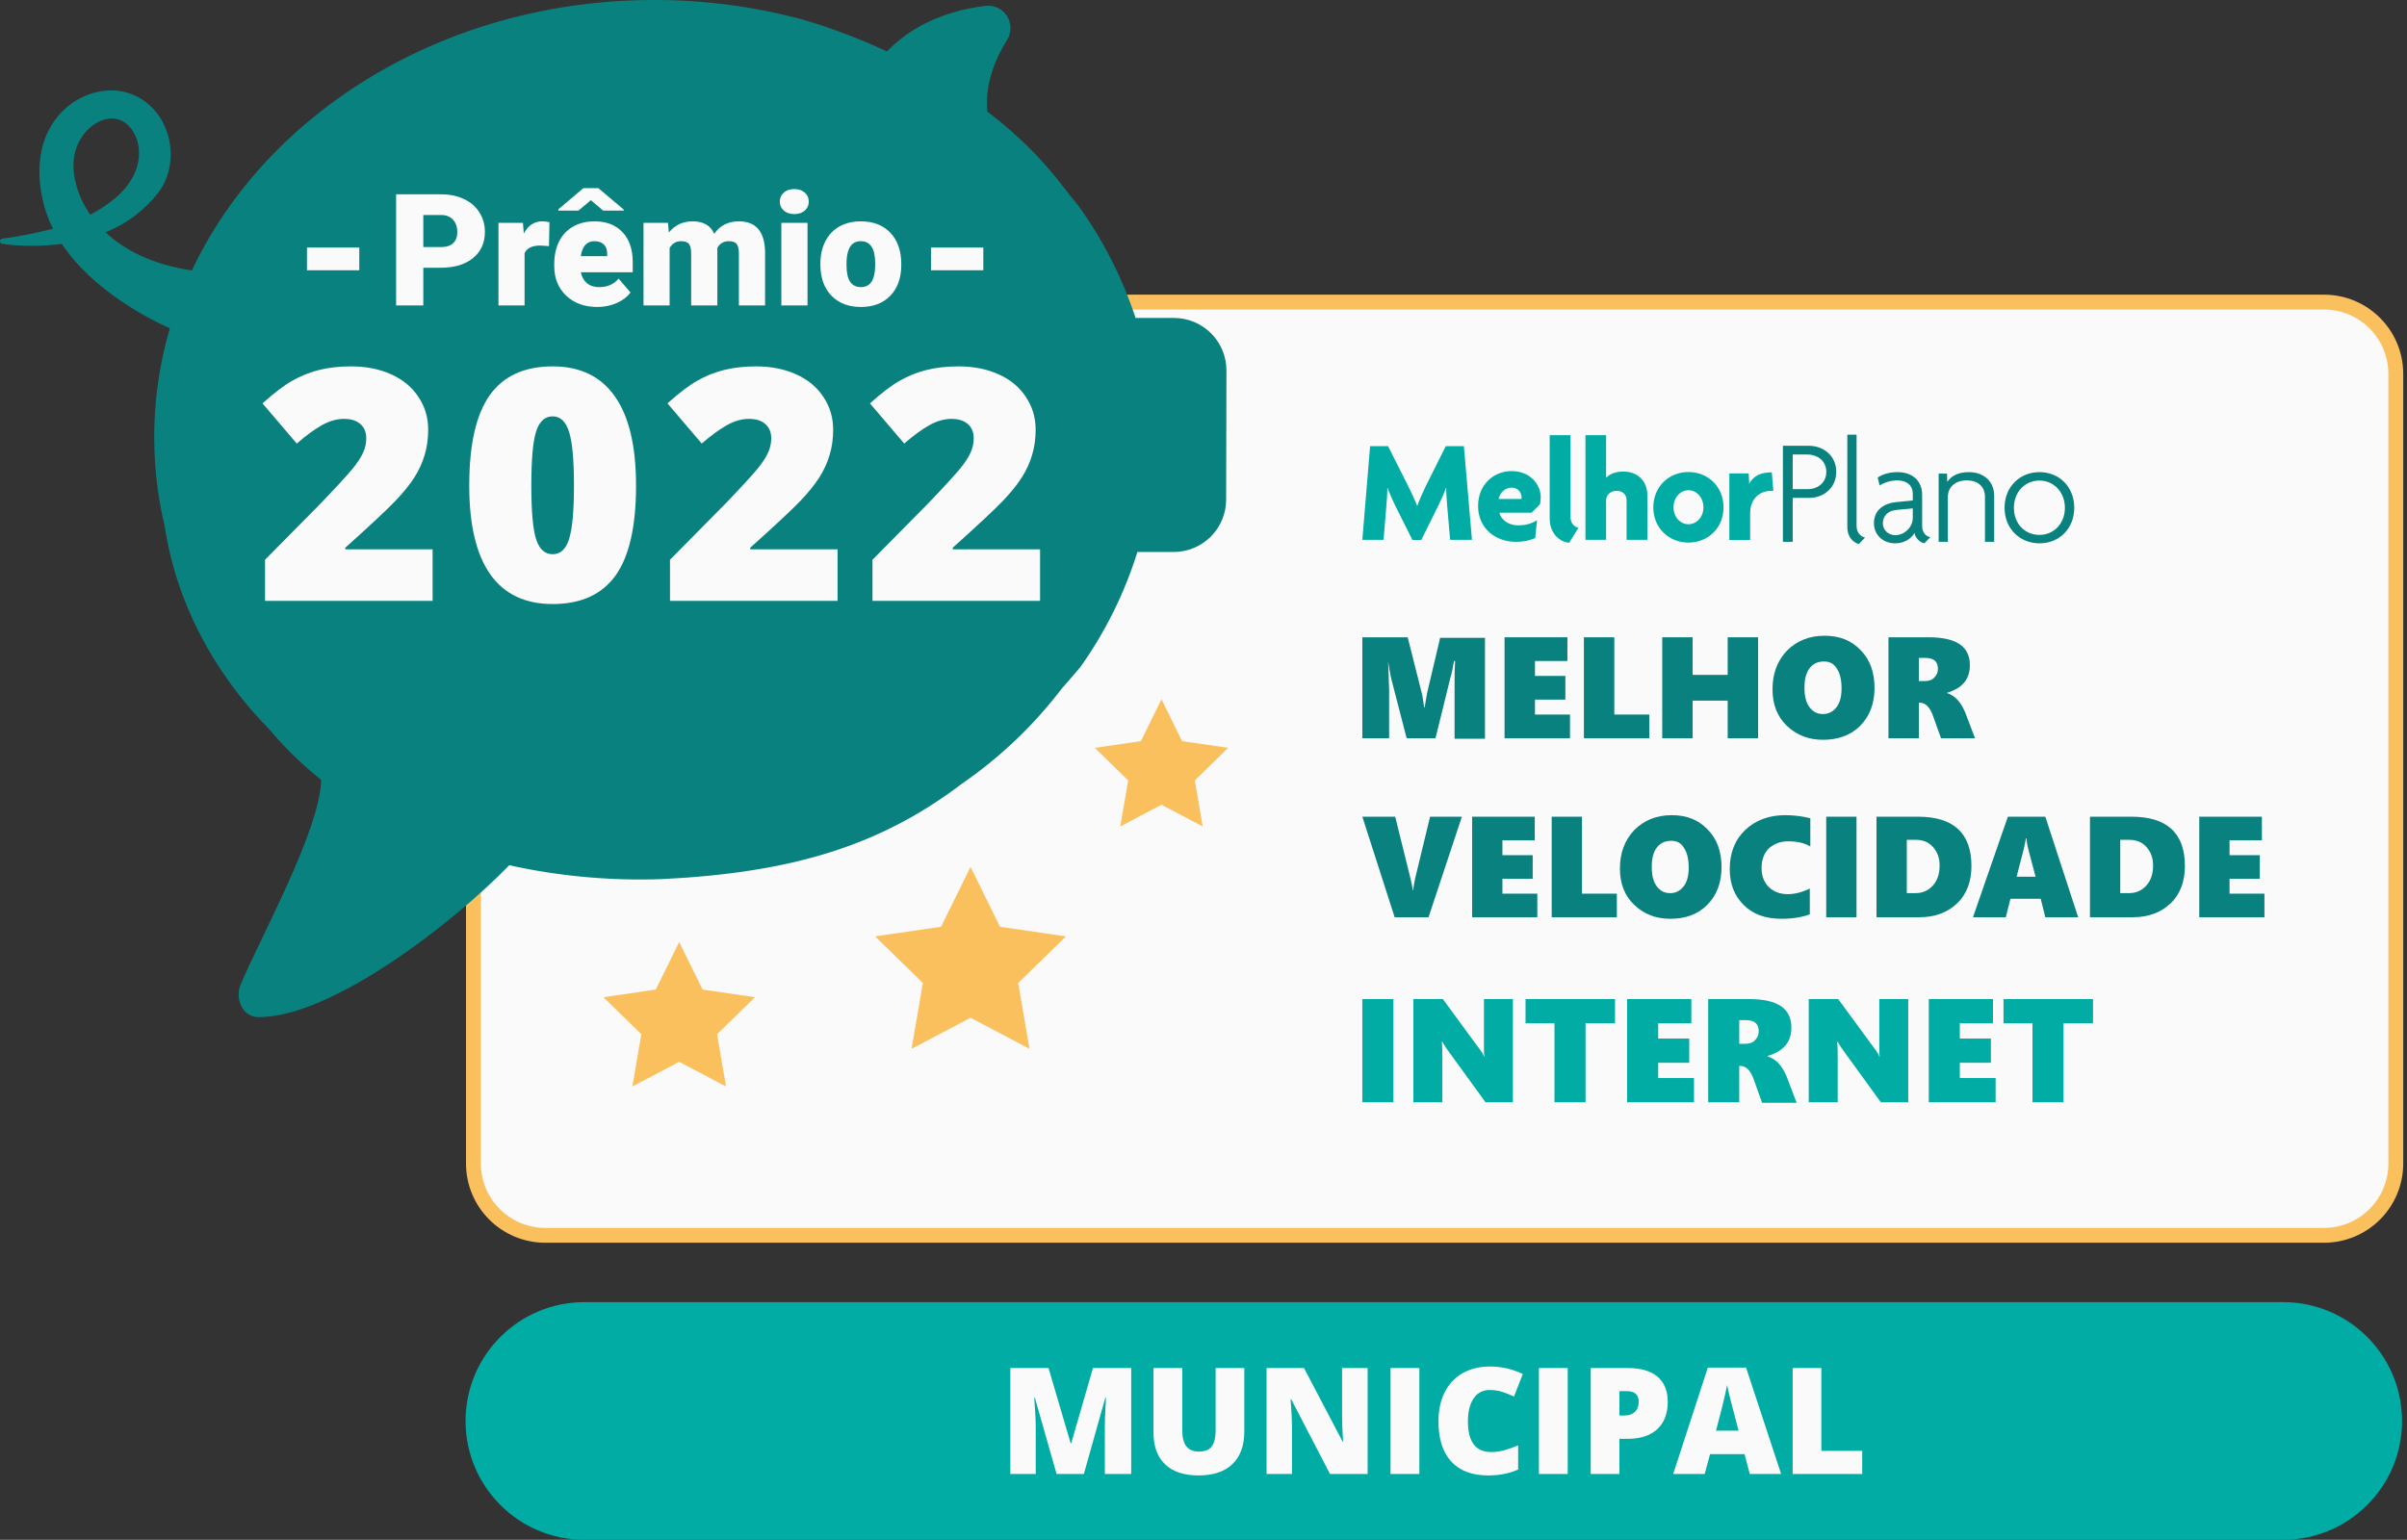 <svg width="486" height="311" viewBox="0 0 486 311" fill="none" xmlns="http://www.w3.org/2000/svg">
<rect x="0" y="0" width="486" height="311" fill="#333333" stroke="none"/>
<g clip-path="url(#clip0_2_578)">
<path d="M469.238 61.015H110.094C102.085 61.015 95.594 67.507 95.594 75.515V235C95.594 243.008 102.085 249.5 110.094 249.5H469.238C477.246 249.5 483.738 243.008 483.738 235V75.515C483.738 67.507 477.246 61.015 469.238 61.015Z" fill="#FAFAFA" stroke="#FAC05E" stroke-width="3"/>
<path d="M293.694 149.107V137.871C293.694 136.934 293.694 135.478 293.799 133.501H293.59C293.278 135.166 293.07 136.31 292.862 136.83L289.845 149.107H284.019L280.897 137.038C280.793 136.622 280.585 135.478 280.273 133.605C280.377 136.622 280.481 138.599 280.481 139.535V149.107H275.071V128.715H284.227L287.036 139.847C287.244 140.576 287.348 141.616 287.556 142.865H287.66C287.764 142.032 287.972 141.096 288.18 139.847L290.781 128.819H299.833V149.211H293.694V149.107Z" fill="#09817E"/>
<path d="M303.786 149.107V128.715H316.479V133.501H309.925V136.518H316.063V141.304H309.925V144.321H317V149.107H303.786Z" fill="#09817E"/>
<path d="M319.809 149.107V128.715H325.947V144.321H333.022V149.107H319.809Z" fill="#09817E"/>
<path d="M348.837 149.107V141.512H341.762V149.107H335.624V128.715H341.762V136.31H348.837V128.715H354.976V149.107H348.837Z" fill="#09817E"/>
<path d="M368.085 149.419C365.172 149.419 362.779 148.483 360.802 146.61C358.825 144.737 357.889 142.24 357.889 139.223C357.889 136.102 358.825 133.501 360.802 131.42C362.779 129.443 365.276 128.403 368.397 128.403C371.415 128.403 373.807 129.339 375.68 131.316C377.553 133.189 378.489 135.79 378.489 138.911C378.489 142.032 377.553 144.633 375.576 146.61C373.599 148.587 370.998 149.419 368.085 149.419ZM368.293 133.605C367.045 133.605 366.108 134.021 365.38 134.957C364.652 135.894 364.34 137.246 364.34 138.911C364.34 140.576 364.652 141.928 365.38 142.865C366.108 143.801 366.941 144.217 368.085 144.217C369.126 144.217 370.062 143.801 370.79 142.865C371.519 141.928 371.831 140.68 371.831 139.015C371.831 137.35 371.519 135.998 370.894 135.061C370.27 134.021 369.438 133.605 368.293 133.605Z" fill="#09817E"/>
<path d="M391.911 149.107L390.351 144.737C389.726 142.865 388.79 141.928 387.646 141.928H387.437V149.107H381.299V128.715H389.414C395.033 128.715 397.738 130.588 397.738 134.333C397.738 137.246 396.177 139.015 393.056 139.951C394.72 140.472 395.865 141.72 396.801 143.905L398.778 149.107H391.911ZM387.437 132.877V137.558H388.582C389.414 137.558 390.143 137.35 390.559 136.83C391.079 136.31 391.287 135.79 391.287 135.061C391.287 133.605 390.455 132.877 388.686 132.877H387.437Z" fill="#09817E"/>
<path d="M288.436 185.26H281.598L275.071 164.952H281.702L284.81 177.489C285.017 178.525 285.224 179.25 285.224 179.768H285.328C285.432 179.147 285.535 178.318 285.743 177.385L288.747 164.952H295.171L288.436 185.26Z" fill="#09817E"/>
<path d="M297.242 185.26V164.952H309.883V169.718H303.355V172.723H309.468V177.489H303.355V180.494H310.401V185.26H297.242Z" fill="#09817E"/>
<path d="M313.303 185.26V164.952H319.416V180.494H326.461V185.26H313.303Z" fill="#09817E"/>
<path d="M337.236 185.571C334.335 185.571 331.952 184.638 329.983 182.774C328.015 180.909 327.082 178.422 327.082 175.417C327.082 172.309 328.015 169.719 329.983 167.647C331.952 165.678 334.439 164.642 337.547 164.642C340.551 164.642 342.934 165.574 344.799 167.543C346.664 169.408 347.597 171.998 347.597 175.106C347.597 178.215 346.664 180.805 344.696 182.774C342.727 184.742 340.241 185.571 337.236 185.571ZM337.443 169.822C336.2 169.822 335.267 170.237 334.542 171.169C333.817 172.102 333.506 173.449 333.506 175.106C333.506 176.764 333.817 178.111 334.542 179.044C335.267 179.976 336.096 180.391 337.236 180.391C338.272 180.391 339.205 179.976 339.93 179.044C340.655 178.111 340.966 176.868 340.966 175.21C340.966 173.552 340.655 172.205 340.033 171.273C339.412 170.237 338.583 169.822 337.443 169.822Z" fill="#09817E"/>
<path d="M365.522 184.638C363.864 185.26 361.895 185.571 359.72 185.571C356.404 185.571 353.918 184.638 352.053 182.774C350.188 180.909 349.255 178.526 349.255 175.521C349.255 172.309 350.291 169.615 352.363 167.647C354.436 165.678 357.129 164.642 360.445 164.642C362.206 164.642 363.864 164.849 365.522 165.264V170.962C364.278 170.237 362.828 169.926 361.067 169.926C359.409 169.926 358.165 170.444 357.129 171.377C356.197 172.309 355.679 173.656 355.679 175.314C355.679 176.971 356.197 178.215 357.129 179.147C358.062 180.08 359.409 180.598 360.963 180.598C362.413 180.598 363.968 180.183 365.418 179.458V184.638H365.522Z" fill="#09817E"/>
<path d="M368.734 185.26V164.952H374.847V185.26H368.734Z" fill="#09817E"/>
<path d="M378.887 185.26V164.952H387.28C394.429 164.952 398.055 168.268 398.055 174.899C398.055 178.007 397.123 180.597 395.154 182.462C393.185 184.327 390.699 185.26 387.487 185.26H378.887ZM385 169.718V180.39H386.762C388.212 180.39 389.352 179.872 390.284 178.836C391.217 177.8 391.631 176.453 391.631 174.795C391.631 173.345 391.217 172.101 390.284 171.065C389.352 170.029 388.212 169.615 386.658 169.615H385V169.718Z" fill="#09817E"/>
<path d="M412.974 185.26L412.041 181.53H405.928L404.996 185.26H398.365L405.41 164.952H412.974L419.605 185.26H412.974ZM409.554 171.583C409.347 170.858 409.244 170.029 409.14 169.304H409.036C409.036 169.718 408.829 170.444 408.622 171.48L407.172 177.075H411.005L409.554 171.583Z" fill="#09817E"/>
<path d="M421.988 185.26V164.952H430.38C437.529 164.952 441.156 168.268 441.156 174.899C441.156 178.007 440.223 180.597 438.255 182.462C436.286 184.327 433.799 185.26 430.588 185.26H421.988ZM428.101 169.718V180.39H429.862C431.313 180.39 432.453 179.872 433.385 178.836C434.317 177.8 434.732 176.453 434.732 174.795C434.732 173.345 434.317 172.101 433.385 171.065C432.453 170.029 431.313 169.615 429.759 169.615H428.101V169.718Z" fill="#09817E"/>
<path d="M444.057 185.26V164.952H456.697V169.718H450.17V172.723H456.283V177.489H450.17V180.494H457.215V185.26H444.057Z" fill="#09817E"/>
<path d="M292.795 109.03L292.192 102.059C292.101 100.97 292.01 99.788 292.01 98.543H291.95C291.527 99.757 290.954 101.033 290.41 102.122L286.968 109.061H285.186L281.714 102.122C281.17 101.033 280.627 99.788 280.174 98.574H280.114C280.114 99.819 280.023 100.97 279.932 102.059L279.359 109.03H275.071L276.641 90.11H280.265L284.28 98.076C284.824 99.165 285.639 100.877 286.122 102.122H286.183C286.636 100.877 287.3 99.383 287.934 98.076L291.92 90.11H295.573L297.204 109.03H292.795Z" fill="#00ACA4"/>
<path d="M310.943 101.841L309.252 103.553H302.73C303.032 104.735 304.27 106.105 306.565 106.105C308.074 106.105 309.222 105.762 310.339 105.078L309.977 108.656C309.071 109.092 307.803 109.434 306.082 109.434C301.824 109.434 298.442 106.603 298.442 102.215C298.442 97.858 301.583 95.151 305.236 95.151C308.859 95.151 311.094 97.734 311.094 100.503C311.064 100.97 311.034 101.468 310.943 101.841ZM305.236 98.481C303.968 98.481 302.881 99.414 302.579 100.783H307.199C307.229 100.69 307.229 100.597 307.229 100.472C307.229 99.414 306.444 98.481 305.236 98.481Z" fill="#00ACA4"/>
<path d="M316.83 109.621C315.079 109.497 312.905 107.878 312.905 104.767V87.901H317.102V104.424C317.102 105.7 317.857 106.385 318.702 106.603L316.83 109.621Z" fill="#00ACA4"/>
<path d="M328.426 109.03V101.001C328.426 100.037 327.762 99.134 326.433 99.134C325.135 99.134 324.289 100.006 324.289 101.064V109.03H320.123V87.901H324.289C324.289 87.901 324.289 96.52 324.289 96.489C325.135 95.68 326.222 95.245 327.792 95.245C330.63 95.245 332.623 97.112 332.623 100.068V109.03H328.426Z" fill="#00ACA4"/>
<path d="M357.693 99.135C355.458 99.135 353.375 100.504 353.375 103.74V109.061H349.178V95.618H353.073L353.194 97.734C354.009 96.054 355.609 95.4 357.753 95.4L358.055 99.166C357.995 99.135 357.904 99.135 357.693 99.135Z" fill="#00ACA4"/>
<path d="M340.924 109.59C336.984 109.59 333.821 106.656 333.821 102.477C333.821 98.269 336.984 95.335 340.924 95.335C344.835 95.335 347.999 98.269 347.999 102.477C347.999 106.656 344.835 109.59 340.924 109.59ZM340.924 99.01C339.285 99.01 337.905 100.462 337.905 102.477C337.905 104.463 339.285 105.885 340.924 105.885C342.535 105.885 343.944 104.463 343.944 102.477C343.944 100.462 342.535 99.01 340.924 99.01Z" fill="#00ACA4"/>
<path d="M365.358 100.557H361.966V109.434H359.989V90.037H365.241C368.102 90.037 370.758 91.982 370.758 95.296C370.758 98.61 368.102 100.557 365.358 100.557ZM364.916 91.8H361.966V98.792H365.034C367.011 98.792 368.751 97.515 368.751 95.296C368.751 93.107 367.011 91.8 364.916 91.8Z" fill="#09817E"/>
<path d="M372.999 106.424V87.787H374.858V106.21C374.858 107.519 375.653 108.369 376.569 108.582L375.3 109.889C374.268 109.554 372.999 108.644 372.999 106.424Z" fill="#09817E"/>
<path d="M386.54 107.639C385.832 108.948 384.298 109.738 382.646 109.738C380.138 109.738 378.368 107.944 378.368 105.694C378.368 102.958 380.463 101.681 382.646 101.438L386.215 101.073V99.766C386.215 98.062 385.065 97.029 383.06 97.029C381.79 97.029 380.433 97.455 379.519 98.062L379.135 96.451C380.167 95.722 381.643 95.357 383.148 95.357C386.009 95.357 388.103 96.999 388.103 99.948V106.241C388.103 107.61 388.9 108.339 389.756 108.49L388.546 109.738C387.631 109.526 386.746 108.702 386.54 107.639ZM382.941 102.988C381.2 103.139 380.167 104.204 380.167 105.694C380.167 107.061 381.288 108.096 382.704 108.096C384.298 108.096 386.215 106.697 386.215 104.539V102.684L382.941 102.988Z" fill="#09817E"/>
<path d="M400.789 100.343C400.789 98.398 399.492 97.029 397.101 97.029C394.771 97.029 393.295 98.398 393.295 100.343V109.434H391.438V95.66H393.118L393.178 97.333C393.886 96.268 395.184 95.357 397.544 95.357C400.464 95.357 402.647 97.15 402.647 100.161V109.434H400.789V100.343Z" fill="#09817E"/>
<path d="M411.793 109.738C407.811 109.738 404.742 106.757 404.742 102.563C404.742 98.337 407.811 95.357 411.793 95.357C415.805 95.357 418.814 98.337 418.814 102.563C418.814 106.757 415.805 109.738 411.793 109.738ZM411.793 97.059C408.873 97.059 406.63 99.34 406.63 102.563C406.63 105.816 408.873 108.034 411.793 108.034C414.625 108.034 416.926 105.816 416.926 102.563C416.926 99.34 414.625 97.059 411.793 97.059Z" fill="#09817E"/>
<path d="M275.07 222.622V201.789H281.342V222.622H275.07Z" fill="#00ACA4"/>
<path d="M299.942 222.622L292.608 212.524C292.077 211.78 291.546 211.036 291.227 210.399H291.12C291.227 211.461 291.227 212.524 291.227 213.906V222.622H285.381V201.789H291.333L298.348 211.355C299.092 212.312 299.517 212.95 299.624 213.375H299.73C299.624 213.056 299.624 212.312 299.624 211.143V201.789H305.47V222.622H299.942Z" fill="#00ACA4"/>
<path d="M320.138 206.678V222.622H313.867V206.678H308.021V201.789H326.09V206.678H320.138Z" fill="#00ACA4"/>
<path d="M328.535 222.622V201.789H341.502V206.678H334.806V209.761H341.077V214.65H334.806V217.733H342.034V222.622H328.535Z" fill="#00ACA4"/>
<path d="M355.746 222.622L354.151 218.158C353.513 216.245 352.557 215.288 351.388 215.288H351.175V222.622H344.904V201.789H353.195C358.934 201.789 361.698 203.702 361.698 207.529C361.698 210.505 360.103 212.312 356.915 213.268V213.375C358.615 213.906 359.785 215.182 360.741 217.414L362.761 222.728H355.746V222.622ZM351.175 206.041V210.824H352.344C353.195 210.824 353.939 210.611 354.364 210.08C354.895 209.548 355.108 209.017 355.108 208.273C355.108 206.785 354.258 206.041 352.451 206.041H351.175Z" fill="#00ACA4"/>
<path d="M379.766 222.622L372.432 212.524C371.901 211.78 371.369 211.036 371.051 210.399H370.944C371.051 211.461 371.051 212.524 371.051 213.906V222.622H365.205V201.789H371.157L378.172 211.355C378.916 212.312 379.341 212.95 379.448 213.375H379.554C379.447 213.056 379.448 212.312 379.448 211.143V201.789H385.293V222.622H379.766Z" fill="#00ACA4"/>
<path d="M389.439 222.622V201.789H402.406V206.678H395.71V209.761H401.981V214.65H395.71V217.733H402.938V222.622H389.439Z" fill="#00ACA4"/>
<path d="M416.649 206.678V222.622H410.378V206.678H404.532V201.789H422.602V206.678H416.649Z" fill="#00ACA4"/>
<path d="M237.048 64.219H229.281C226.6 56.043 222.661 48.335 217.605 41.373C216.773 40.371 215.861 39.268 214.873 37.97C213.05 35.554 211.084 33.25 208.985 31.07C208.81 30.884 208.634 30.699 208.454 30.519C208.018 30.078 207.582 29.642 207.136 29.216L206.134 28.254C205.573 27.753 205.011 27.211 204.44 26.705C204.35 26.625 204.26 26.54 204.169 26.465C202.596 25.072 200.972 23.774 199.349 22.526C198.848 16.903 200.957 11.837 203.358 8.028C203.802 7.308 204.035 6.478 204.03 5.632C204.025 4.786 203.782 3.958 203.328 3.244C202.875 2.529 202.23 1.957 201.467 1.591C200.704 1.226 199.854 1.083 199.013 1.178C189.316 2.361 183.067 6.284 179.083 10.389C173.698 7.878 168.137 5.761 162.446 4.054C152.627 1.369 142.493 0.005 132.313 0C90.109 -0.095 53.908 22.491 38.739 54.623C30.721 53.435 25.078 50.468 21.3 46.915C25.538 45.234 29.244 42.442 32.029 38.832C36.975 32.167 34.164 21.223 25.675 18.712C17.186 16.202 4.527 24.189 8.812 41.188C9.26 42.922 9.895 44.602 10.706 46.199C7.336 47.075 3.915 47.743 0.463 48.198C0.335 48.216 0.217 48.279 0.132 48.377C0.047 48.475 0 48.6 0 48.73C0 48.859 0.047 48.984 0.132 49.082C0.217 49.179 0.335 49.243 0.463 49.261C4.455 49.786 8.498 49.786 12.49 49.261C18.834 58.782 30.295 64.53 34.294 66.299C30.471 79.321 30.113 93.116 33.257 106.319C35.567 121.437 42.908 135.664 54.464 147.411C55.236 148.318 56.013 149.215 56.824 150.092C59.306 152.764 61.987 155.245 64.842 157.513C64.687 167.536 52.314 189.906 48.526 198.986C48.272 199.654 48.157 200.367 48.187 201.081C48.217 201.795 48.392 202.496 48.701 203.14C48.962 203.742 49.372 204.267 49.893 204.664C50.414 205.062 51.029 205.319 51.678 205.411L52.209 205.436C66.982 205.471 91.552 186.393 102.822 174.757C112.936 176.986 123.291 177.927 133.641 177.558C159.995 176.27 177.785 170.773 194.212 158.3C201.881 153.011 208.669 146.548 214.327 139.147C215.585 137.724 216.833 136.266 218.126 134.747C223.173 127.651 227.063 119.799 229.652 111.485H236.988C239.78 111.483 242.459 110.378 244.441 108.411C246.423 106.444 247.548 103.774 247.572 100.982L247.632 74.838C247.635 73.445 247.364 72.066 246.834 70.778C246.303 69.491 245.524 68.321 244.541 67.334C243.558 66.348 242.391 65.565 241.105 65.031C239.819 64.496 238.441 64.221 237.048 64.219ZM14.976 31.571C15.883 26.219 20.829 22.781 24.377 24.295C28.245 25.943 30.816 33.886 22.923 40.301C21.461 41.476 19.883 42.501 18.213 43.357C15.301 39.143 14.449 34.678 14.976 31.571Z" fill="#09817E"/>
<path d="M137.137 190.262L141.863 199.867L152.432 201.408L144.784 208.885L146.59 219.443L137.137 214.458L127.684 219.443L129.489 208.885L121.841 201.408L132.41 199.867L137.137 190.262Z" fill="#FAC05E"/>
<path d="M234.518 141.237L238.677 149.69L247.978 151.046L241.248 157.626L242.837 166.917L234.518 162.53L226.2 166.917L227.788 157.626L221.058 151.046L230.359 149.69L234.518 141.237Z" fill="#FAC05E"/>
<path d="M195.962 175.087L201.913 187.182L215.221 189.122L205.591 198.537L207.865 211.831L195.962 205.554L184.059 211.831L186.332 198.537L176.702 189.122L190.01 187.182L195.962 175.087Z" fill="#FAC05E"/>
<path d="M85.471 54.077V61.692H79.98V39.249H89.069C90.811 39.249 92.349 39.567 93.684 40.204C95.03 40.831 96.067 41.73 96.797 42.902C97.538 44.063 97.908 45.383 97.908 46.863C97.908 49.052 97.11 50.804 95.514 52.12C93.929 53.425 91.749 54.077 88.975 54.077H85.471ZM85.471 49.9H89.069C90.133 49.9 90.941 49.638 91.494 49.114C92.057 48.59 92.339 47.85 92.339 46.894C92.339 45.846 92.052 45.008 91.478 44.382C90.905 43.755 90.123 43.436 89.132 43.426H85.471V49.9Z" fill="#FAFAFA"/>
<path d="M110.846 49.715L109.109 49.592C107.451 49.592 106.387 50.105 105.918 51.133V61.692H100.646V45.014H105.589L105.761 47.156C106.648 45.522 107.884 44.705 109.469 44.705C110.032 44.705 110.523 44.767 110.94 44.89L110.846 49.715Z" fill="#FAFAFA"/>
<path d="M120.623 62C118.027 62 115.925 61.24 114.319 59.719C112.713 58.188 111.91 56.199 111.91 53.753V53.322C111.91 51.616 112.228 50.111 112.864 48.805C113.511 47.5 114.449 46.493 115.68 45.784C116.911 45.065 118.371 44.705 120.06 44.705C122.438 44.705 124.315 45.435 125.692 46.894C127.069 48.343 127.757 50.367 127.757 52.967V54.986H117.276C117.463 55.922 117.875 56.656 118.511 57.191C119.148 57.725 119.972 57.992 120.983 57.992C122.652 57.992 123.956 57.417 124.894 56.266L127.304 59.071C126.646 59.965 125.713 60.679 124.503 61.214C123.304 61.738 122.011 62 120.623 62ZM120.029 48.713C118.485 48.713 117.568 49.72 117.276 51.734H122.595V51.333C122.615 50.501 122.402 49.859 121.953 49.407C121.505 48.944 120.863 48.713 120.029 48.713ZM125.942 42.331V42.532H121.781L119.294 40.435L116.806 42.532H112.739V42.27L117.792 38H120.811L125.942 42.331Z" fill="#FAFAFA"/>
<path d="M134.875 45.014L135.047 46.971C136.247 45.461 137.858 44.705 139.881 44.705C142.019 44.705 143.464 45.543 144.215 47.218C145.362 45.543 147.02 44.705 149.19 44.705C152.621 44.705 154.384 46.75 154.477 50.84V61.692H149.19V51.164C149.19 50.311 149.044 49.689 148.752 49.299C148.46 48.908 147.928 48.713 147.156 48.713C146.113 48.713 145.336 49.17 144.825 50.085L144.841 50.301V61.692H139.553V51.195C139.553 50.321 139.412 49.689 139.13 49.299C138.849 48.908 138.312 48.713 137.519 48.713C136.507 48.713 135.736 49.17 135.204 50.085V61.692H129.932V45.014H134.875Z" fill="#FAFAFA"/>
<path d="M163.05 61.692H157.763V45.014H163.05V61.692ZM157.45 40.713C157.45 39.973 157.721 39.367 158.263 38.894C158.806 38.421 159.51 38.185 160.375 38.185C161.241 38.185 161.945 38.421 162.487 38.894C163.03 39.367 163.301 39.973 163.301 40.713C163.301 41.453 163.03 42.059 162.487 42.532C161.945 43.005 161.241 43.241 160.375 43.241C159.51 43.241 158.806 43.005 158.263 42.532C157.721 42.059 157.45 41.453 157.45 40.713Z" fill="#FAFAFA"/>
<path d="M165.647 53.199C165.647 51.534 165.976 50.054 166.633 48.759C167.29 47.454 168.234 46.452 169.465 45.753C170.695 45.055 172.14 44.705 173.798 44.705C176.332 44.705 178.33 45.481 179.79 47.033C181.25 48.574 181.98 50.676 181.98 53.337V53.522C181.98 56.122 181.245 58.188 179.774 59.719C178.314 61.24 176.332 62 173.829 62C171.42 62 169.485 61.291 168.025 59.873C166.565 58.444 165.778 56.513 165.663 54.077L165.647 53.199ZM170.919 53.522C170.919 55.064 171.165 56.194 171.655 56.913C172.145 57.633 172.87 57.992 173.829 57.992C175.707 57.992 176.666 56.569 176.708 53.722V53.199C176.708 50.208 175.738 48.713 173.798 48.713C172.035 48.713 171.081 50.003 170.935 52.582L170.919 53.522Z" fill="#FAFAFA"/>
<path d="M198.543 54.588H187.979V50H198.543V54.588Z" fill="#FAFAFA"/>
<path d="M72.543 54.588H61.979V50H72.543V54.588Z" fill="#FAFAFA"/>
<path d="M87.348 121.361H53.51V113.058L64.896 101.529C68.149 98.122 70.275 95.802 71.275 94.567C72.274 93.311 72.965 92.236 73.347 91.341C73.751 90.447 73.954 89.51 73.954 88.531C73.954 87.317 73.56 86.359 72.773 85.657C71.987 84.954 70.881 84.603 69.457 84.603C67.99 84.603 66.501 85.029 64.992 85.88C63.503 86.711 61.813 87.945 59.921 89.585L53 81.473C55.403 79.323 57.422 77.79 59.06 76.874C60.697 75.938 62.472 75.224 64.386 74.734C66.32 74.245 68.489 74 70.892 74C73.911 74 76.601 74.532 78.961 75.597C81.342 76.661 83.181 78.184 84.478 80.164C85.796 82.122 86.455 84.326 86.455 86.775C86.455 88.606 86.222 90.298 85.754 91.852C85.307 93.406 84.606 94.939 83.649 96.451C82.692 97.942 81.416 99.517 79.822 101.178C78.248 102.838 74.878 105.989 69.712 110.631V110.95H87.348V121.361Z" fill="#FAFAFA"/>
<path d="M128.424 98.08C128.424 106.341 127.042 112.398 124.278 116.251C121.514 120.084 117.282 122 111.584 122C106.014 122 101.815 119.999 98.987 115.996C96.159 111.972 94.745 106 94.745 98.08C94.745 89.776 96.127 83.687 98.891 79.812C101.655 75.938 105.886 74 111.584 74C117.134 74 121.322 76.023 124.15 80.068C126.999 84.092 128.424 90.096 128.424 98.08ZM107.279 98.08C107.279 103.36 107.608 106.99 108.267 108.97C108.927 110.95 110.032 111.94 111.584 111.94C113.158 111.94 114.263 110.918 114.901 108.874C115.56 106.83 115.89 103.232 115.89 98.08C115.89 92.906 115.56 89.287 114.901 87.222C114.242 85.135 113.136 84.092 111.584 84.092C110.032 84.092 108.927 85.093 108.267 87.094C107.608 89.095 107.279 92.757 107.279 98.08Z" fill="#FAFAFA"/>
<path d="M169.116 121.361H135.278V113.058L146.664 101.529C149.917 98.122 152.043 95.802 153.042 94.567C154.042 93.311 154.733 92.236 155.115 91.341C155.519 90.447 155.721 89.51 155.721 88.531C155.721 87.317 155.328 86.359 154.541 85.657C153.754 84.954 152.649 84.603 151.224 84.603C149.757 84.603 148.269 85.029 146.759 85.88C145.271 86.711 143.581 87.945 141.688 89.585L134.768 81.473C137.17 79.323 139.19 77.79 140.827 76.874C142.464 75.938 144.24 75.224 146.153 74.734C148.088 74.245 150.257 74 152.66 74C155.679 74 158.368 74.532 160.728 75.597C163.11 76.661 164.949 78.184 166.246 80.164C167.564 82.122 168.223 84.326 168.223 86.775C168.223 88.606 167.989 90.298 167.522 91.852C167.075 93.406 166.373 94.939 165.417 96.451C164.46 97.942 163.184 99.517 161.589 101.178C160.016 102.838 156.646 105.989 151.479 110.631V110.95H169.116V121.361Z" fill="#FAFAFA"/>
<path d="M210 121.361H176.162V113.058L187.548 101.529C190.801 98.122 192.927 95.802 193.926 94.567C194.925 93.311 195.616 92.236 195.999 91.341C196.403 90.447 196.605 89.51 196.605 88.531C196.605 87.317 196.212 86.359 195.425 85.657C194.638 84.954 193.533 84.603 192.108 84.603C190.641 84.603 189.153 85.029 187.643 85.88C186.155 86.711 184.465 87.945 182.572 89.585L175.652 81.473C178.054 79.323 180.074 77.79 181.711 76.874C183.348 75.938 185.124 75.224 187.037 74.734C188.972 74.245 191.141 74 193.543 74C196.563 74 199.252 74.532 201.612 75.597C203.994 76.661 205.833 78.184 207.13 80.164C208.448 82.122 209.107 84.326 209.107 86.775C209.107 88.606 208.873 90.298 208.405 91.852C207.959 93.406 207.257 94.939 206.3 96.451C205.344 97.942 204.068 99.517 202.473 101.178C200.9 102.838 197.53 105.989 192.363 110.631V110.95H210V121.361Z" fill="#FAFAFA"/>
<path d="M461 263H118C104.745 263 94 273.745 94 287C94 300.255 104.745 311 118 311H461C474.255 311 485 300.255 485 287C485 273.745 474.255 263 461 263Z" fill="#00ACA4"/>
<path d="M213.336 297.707L208.954 282.294H208.822C209.027 284.919 209.13 286.959 209.13 288.413V297.707H204V276.307H211.709L216.179 291.501H216.296L220.678 276.307H228.402V297.707H223.082V288.325C223.082 287.837 223.087 287.295 223.096 286.7C223.116 286.105 223.184 284.646 223.302 282.323H223.17L218.846 297.707H213.336Z" fill="#FAFAFA"/>
<path d="M251.236 276.307V289.188C251.236 291.989 250.439 294.16 248.847 295.702C247.264 297.234 244.978 298 241.988 298C239.066 298 236.819 297.253 235.246 295.76C233.683 294.267 232.901 292.121 232.901 289.32V276.307H238.719V288.866C238.719 290.379 239.003 291.477 239.57 292.16C240.136 292.843 240.972 293.184 242.076 293.184C243.258 293.184 244.113 292.848 244.64 292.174C245.178 291.491 245.446 290.379 245.446 288.837V276.307H251.236Z" fill="#FAFAFA"/>
<path d="M276.136 297.707H268.544L260.718 282.631H260.586C260.772 285.002 260.864 286.812 260.864 288.061V297.707H255.735V276.307H263.297L271.094 291.179H271.182C271.045 289.022 270.977 287.29 270.977 285.983V276.307H276.136V297.707Z" fill="#FAFAFA"/>
<path d="M280.767 297.707V276.307H286.585V297.707H280.767Z" fill="#FAFAFA"/>
<path d="M300.772 280.743C299.394 280.743 298.32 281.308 297.548 282.44C296.776 283.563 296.39 285.114 296.39 287.095C296.39 291.213 297.958 293.272 301.094 293.272C302.042 293.272 302.961 293.14 303.85 292.877C304.739 292.613 305.633 292.296 306.532 291.925V296.814C304.744 297.605 302.721 298 300.464 298C297.23 298 294.748 297.063 293.019 295.19C291.299 293.316 290.44 290.608 290.44 287.066C290.44 284.851 290.855 282.904 291.685 281.226C292.526 279.547 293.727 278.259 295.291 277.361C296.864 276.454 298.71 276 300.831 276C303.146 276 305.359 276.503 307.47 277.508L305.696 282.06C304.905 281.689 304.113 281.377 303.322 281.123C302.531 280.869 301.681 280.743 300.772 280.743Z" fill="#FAFAFA"/>
<path d="M310.723 297.707V276.307H316.542V297.707H310.723Z" fill="#FAFAFA"/>
<path d="M336.737 283.114C336.737 285.505 336.029 287.354 334.612 288.661C333.205 289.959 331.202 290.608 328.603 290.608H326.976V297.707H321.187V276.307H328.603C331.31 276.307 333.342 276.898 334.7 278.079C336.058 279.259 336.737 280.938 336.737 283.114ZM326.976 285.895H328.032C328.901 285.895 329.59 285.651 330.098 285.163C330.616 284.675 330.875 284.002 330.875 283.143C330.875 281.699 330.074 280.977 328.471 280.977H326.976V285.895Z" fill="#FAFAFA"/>
<path d="M353.298 297.707L352.243 293.697H345.282L344.197 297.707H337.836L344.827 276.22H352.551L359.63 297.707H353.298ZM351.041 288.954L350.118 285.441C349.903 284.66 349.639 283.65 349.327 282.411C349.024 281.172 348.823 280.284 348.726 279.747C348.638 280.245 348.462 281.065 348.198 282.206C347.944 283.348 347.372 285.597 346.483 288.954H351.041Z" fill="#FAFAFA"/>
<path d="M361.96 297.707V276.307H367.749V293.038H376V297.707H361.96Z" fill="#FAFAFA"/>
</g>
<defs>
<clipPath id="clip0_2_578">
<rect width="486" height="311" fill="white"/>
</clipPath>
</defs>
</svg>

